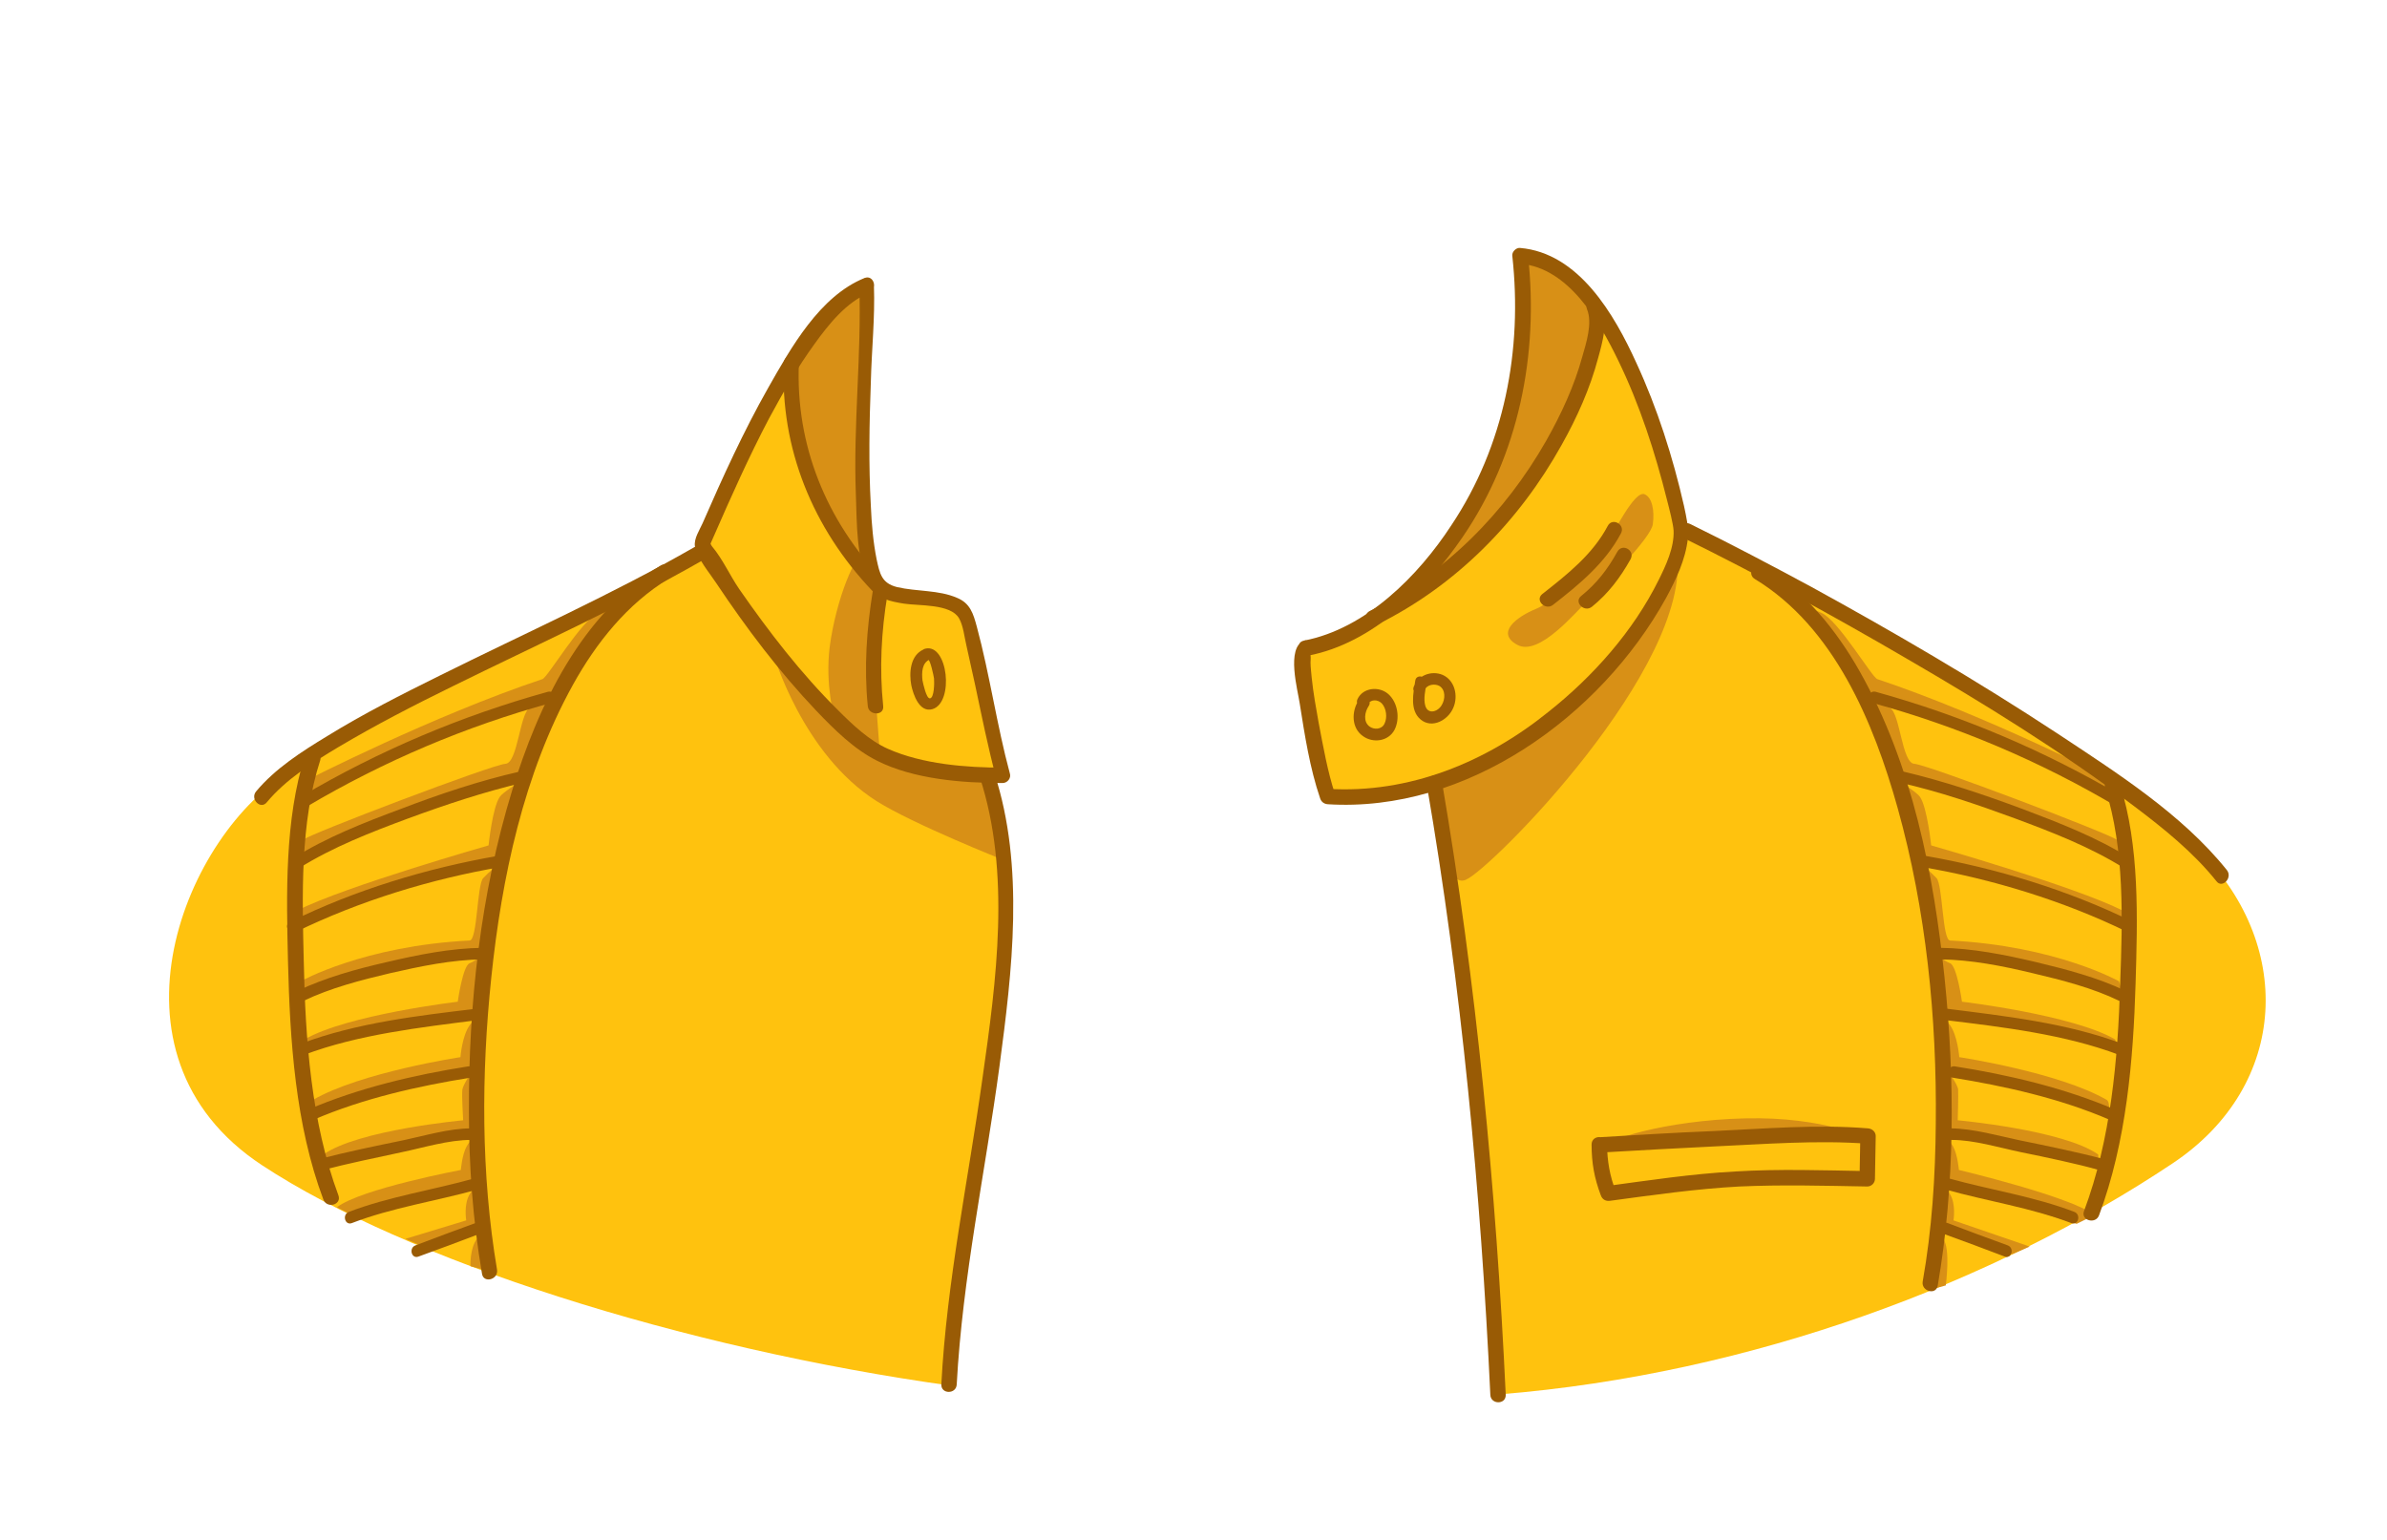 <?xml version="1.0" encoding="utf-8"?>
<!-- Generator: Adobe Illustrator 19.2.0, SVG Export Plug-In . SVG Version: 6.00 Build 0)  -->
<svg version="1.1" id="Layer_1" xmlns="http://www.w3.org/2000/svg" xmlns:xlink="http://www.w3.org/1999/xlink" x="0px" y="0px"
	 viewBox="0 0 620 400" style="enable-background:new 0 0 620 400;" xml:space="preserve">
<style type="text/css">
	.st0{fill:#FFC20E;}
	.st1{fill:#D89016;}
	.st2{fill:#995B05;}
</style>
<g>
	<g>
		<path class="st0" d="M248.7,336.9c0.3-15.6,3.8-31.3,6.2-46.6c4.2-26.8,8.1-55.2,2.5-86.5c-0.3-1.8,3.5-0.5,3.2-2.3
			c-4.2-8-5.6-36.9-10.1-42.6c-2.5-3.2-19.7-2.1-25.2-8.3c-9.2-10.3-3.7-62.9,0-75.7s-23.5,22.3-34,47c-2.3,5.4-8.7,21.7-8.7,21.7
			s-49.9,23.8-107,56.7c-27,15.6-51.6,73.4-7.5,102.4c37.4,24.6,108.8,47.5,179.3,57.3C246.7,355.1,248.6,341.5,248.7,336.9z"/>
		<path class="st0" d="M570.5,220.2c-15.5-15-78.5-56.5-101.1-66.9c-1.8-0.8-30.4-12.9-31.9-16.1c-5.4-11.4-17.3-70.5-41-70.5
			c0,0,2.2,38-14,64.4c-8.9,14.5-22,32-42.2,38.5c-7,2.3,2.5,30.4,4.4,37.3c1,3.5,29-5.6,26.5-2.9c6,26.5,8.5,53.6,11.1,80.5
			c1.3,14.1,2.7,28.3,4.6,42.4c1.3,9.4,2.3,26,2.5,35.3c65.8-5.3,128.6-29.1,174.9-60C594.9,281.8,595.9,244.7,570.5,220.2z"/>
	</g>
	<g>
		<path class="st1" d="M435.6,143.8c3.7,29.4-47.9,81.6-54.8,84.7s-9.5-24.5-9.5-24.5l16.2-7l11.8-6.8l10-8.9
			c0,0,12.9-12.8,20.4-24.1C434.8,149.6,435.3,141.2,435.6,143.8z"/>
		<path class="st1" d="M200.9,169.9c0,0,7.5,26,26.8,38.2c9.5,6,33.2,15.4,33.2,15.4l-4.6-22.1c0,0-17.6-1.4-25.7-4.7
			c-8.1-3.4-19-15.5-19-15.5L200.9,169.9z"/>
		<path class="st1" d="M427.2,128.4c-2.7-1.2-8,10.2-10.2,13.1c-2.2,2.9-12.7,14.5-17.9,16.6c-5.2,2.1-10.7,6.3-5,9.4
			c5.7,3.1,15.1-8.5,18.7-11.9s16-15.8,16.5-19.4C429.8,132.6,429.1,129.2,427.2,128.4z"/>
		<path class="st1" d="M228.6,151.9c0,0-1.7,13.1-1.7,18s1.7,26.8,1.7,26.8l-11.9-10.3c0,0-2.4-8.5-1.2-18.3
			c1.6-12.4,7-25.3,8.9-23.8S228.6,151.9,228.6,151.9z"/>
		<path class="st1" d="M418.3,297.3c-2-0.8,13.7-6.3,35-6.8c20.5-0.5,32.8,5.4,30.1,5.3c-2.7-0.1-20.9,0.3-20.9,0.3L418.3,297.3z"/>
		<polygon class="st1" points="203.8,95 207.6,115.9 216.1,136.5 227.7,149.5 224.1,133.5 224.6,108.8 224.8,88.8 225.2,74.7 
			220.8,75.3 210.8,84.3 		"/>
		<polygon class="st1" points="372.6,147.3 384.6,128.3 393,104.4 394.6,84.6 394.9,66.5 400.9,68 409.8,73.6 413.8,78.5 
			414.7,87.7 408,106.4 397.6,124.7 382.8,142.6 370,151.2 		"/>
		<path class="st1" d="M78.6,218.2c1.3-1.4,49.5-19.7,52.7-19.8c3.2-0.2,3.7-13.2,6.3-14.5c2.7-1.4,5.1-2,5.1-2l-7.9,19.6l-4.9,1.9
			l-42.5,15.3l-10.2,4.9L78.6,218.2z"/>
		<path class="st1" d="M77.2,236.5c12.5-6.3,49.7-16.9,49.7-16.9s1-9.8,2.9-12.6c0.8-1.2,4.9-3.7,4.9-3.7l-4.9,20.4l-4.4,0.8
			l-37.4,11l-11.2,4.7L77.2,236.5z"/>
		<path class="st1" d="M78.1,254.9c0,0,16.3-9.2,43.9-10.6c2-0.1,1.9-14.5,3.5-16.2s3.6-3.3,3.6-3.3l-1.7,9.3l-2,13.7L121,248
			l-23.7,5.3l-16.1,4.1l-4.3,2.2L78.1,254.9z"/>
		<path class="st1" d="M79.1,270c11-6.4,39.8-9.8,39.8-9.8s1.3-9.4,3.1-10c1.8-0.7,3.5-2.4,3.5-2.4l-1.5,15.8l-4.9,0.4l-32.4,6.1
			l-8.1,2.4L79.1,270z"/>
		<path class="st1" d="M81.3,285.7c12.5-7.2,38.3-11.1,38.3-11.1s0.4-5.5,2.4-8.3s2.5-0.2,2.5-0.2l-1,11.9h-3.8l-22.5,6l-16.4,5.5
			C80.8,289.5,80.3,286.3,81.3,285.7z"/>
		<path class="st1" d="M84,299.9c9-6.4,36.3-8.9,36.3-8.9s-0.4-6.7-0.2-8c0.2-1.3,2.4-4.5,2.4-4.5l1.4,16.2c0,0-4,0-4.5,0.2
			s-28.1,6.5-28.1,6.5l-7.4,2.5L84,299.9L84,299.9z"/>
		<path class="st1" d="M87.5,313.6c6.2-4.8,32.2-9.7,32.2-9.7s0.3-3.9,1.5-6.1s2.5-2.3,2.5-2.3l-0.2,12.1l-8.4,2.2l-23,6.1
			L87.5,313.6z"/>
		<path class="st1" d="M109.9,323.8l-4.6-2l15.8-4.8c0,0-0.7-4.2,0.9-6.8c1.6-2.6,2.5-2.6,2.5-2.6l1,10.3l-6.2,3.1L109.9,323.8z"/>
		<path class="st1" d="M122.2,328.9c0,0-0.2-4.7,1.7-7.1c1.9-2.4,2,0.2,2,0.2v7.9L122.2,328.9z"/>
		<path class="st1" d="M79.6,202.7c0,0,32.8-16.8,61.3-26.3c1.4-0.5,10.1-15.3,14.5-17.2c4.3-2,4.4,0,4.4,0l-14.7,21.3l-7.6,3.3
			l-20.3,5.7L93,200.4l-13.9,7.7L79.6,202.7z"/>
		<path class="st1" d="M549.9,218.2c-1.3-1.4-49.5-19.7-52.7-19.8c-3.2-0.2-3.7-13.2-6.3-14.5c-2.7-1.4-5.1-2-5.1-2l7.9,19.6
			l4.9,1.9l42.5,15.3l10.2,4.9L549.9,218.2z"/>
		<path class="st1" d="M551.3,236.5c-12.5-6.3-49.7-16.9-49.7-16.9s-1-9.8-2.9-12.6c-0.8-1.2-4.9-3.7-4.9-3.7l4.9,20.4l4.4,0.8
			l37.4,11l11.2,4.7L551.3,236.5z"/>
		<path class="st1" d="M550.4,254.9c0,0-16.3-9.2-43.9-10.6c-2-0.1-1.9-14.5-3.5-16.2s-3.6-3.3-3.6-3.3l1.7,9.3l2,13.7l4.4,0.2
			l23.7,5.3l16.1,4.1l4.3,2.2L550.4,254.9z"/>
		<path class="st1" d="M549.4,270c-11-6.4-39.8-9.8-39.8-9.8s-1.3-9.4-3.1-10c-1.8-0.7-3.5-2.4-3.5-2.4l1.5,15.8l4.9,0.4l32.4,6.1
			l8.1,2.4L549.4,270z"/>
		<path class="st1" d="M547.2,285.7c-12.5-7.2-38.3-11.1-38.3-11.1s-0.4-5.5-2.4-8.3s-2.5-0.2-2.5-0.2l1,11.9h3.8l22.5,6l16.4,5.5
			C547.7,289.5,548.2,286.3,547.2,285.7z"/>
		<path class="st1" d="M545,299.9c-9-6.4-36.5-8.9-36.5-8.9s0.2-6.7,0.1-8s-2.5-4.5-2.5-4.5l-1.5,16.2c0,0,4,0,4.5,0.2
			s28.3,6.5,28.3,6.5l7.6,2.5V299.9z"/>
		<path class="st1" d="M544,315.6c-6.2-4.8-35.2-11.7-35.2-11.7s-0.3-3.9-1.5-6.1s-2.5-2.3-2.5-2.3l0.2,12.1l8.4,2.2l26,8.1
			L544,315.6z"/>
		<path class="st1" d="M522.6,325.8l4.6-2l-19.8-6.8c0,0,0.7-4.2-0.9-6.8c-1.6-2.6-2.5-2.6-2.5-2.6l-1,10.3l6.2,3.1L522.6,325.8z"/>
		<path class="st1" d="M505.4,333.9c0,0,1.3-9.7-0.7-12.1c-1.9-2.4-2,0.2-2,0.2l-1,12.9L505.4,333.9z"/>
		<path class="st1" d="M548.9,202.7c0,0-32.8-16.8-61.3-26.3c-1.4-0.5-10.1-15.3-14.5-17.2c-4.3-2-4.4,0-4.4,0l14.7,21.3l7.6,3.3
			l20.3,5.7l24.2,10.9l13.9,7.7L548.9,202.7z"/>
	</g>
	<g>
		<g>
			<path class="st2" d="M338.7,166.4c-4.7,1.9-1.6,12.9-1.1,16.4c1.3,8.2,2.6,16.7,5.3,24.6c0.3,0.9,1,1.4,1.9,1.5
				c36.1,2.3,70.9-22.8,87.9-53.5c2.6-4.8,5.1-10,5.7-15.5c0.3-2.9-0.4-5.6-1-8.5c-2.9-12.7-6.9-25.3-12.4-37.2
				c-5.7-12.5-14.9-28.5-30.2-29.8c-1-0.1-2.1,1-2,2c2.7,24.5-2,49.3-15.8,70C368.4,149.6,354.8,163.3,338.7,166.4
				c-2.5,0.5-1.5,4.3,1.1,3.9c16.8-3.2,30.8-17.2,40.1-30.8c14.6-21.3,19.8-47.5,17-73c-0.7,0.7-1.3,1.3-2,2
				c12.6,1.1,20.5,15,25.4,25.1c5.6,11.5,9.6,23.9,12.7,36.3c0.6,2.3,1.6,6.2,1.7,7.9c0.2,4.4-2,9.1-3.9,12.9
				c-6.6,13.3-17,25-28.6,34.2c-16.2,13.1-36.2,21.3-57.3,20c0.6,0.5,1.3,1,1.9,1.5c-2-6-3.1-12.5-4.3-18.7
				c-0.7-3.9-1.4-7.8-1.8-11.7c-0.1-1.3-0.3-2.6-0.3-3.9c0-0.6,0.1-1.2,0-1.8c-0.1-1,0.8-0.7-0.7-0.1
				C342.1,169.3,341.1,165.4,338.7,166.4z"/>
		</g>
		<g>
			<path class="st2" d="M223.2,74.2c0.6,18-1.6,36.1-0.9,54.2c0.3,7.4,0,17,3.7,23.8c1.8,3.4,5.2,4,8.8,4.6c3.9,0.6,12.1,0,14.3,3.8
				c1.1,1.9,1.4,4.9,1.9,7c0.8,3.5,1.5,6.9,2.3,10.4c1.7,8,3.3,16,5.4,23.9c0.6-0.8,1.3-1.7,1.9-2.5c-9.7,0-21-0.9-30-4.9
				c-4.9-2.2-9.1-6.2-12.9-10c-9.6-9.5-18-20.4-25.7-31.5c-2.4-3.5-4.3-7.8-7-11c-0.9-1.1-0.2-1.9-0.7-0.2c0.3-0.8,0.8-1.7,1.1-2.5
				c4.5-10.3,9.1-20.6,14.3-30.5c3.6-6.7,7.4-13.3,11.9-19.5c3.6-5,8.2-10.8,14.1-13.2c2.4-0.9,1.3-4.8-1.1-3.9
				c-11.7,4.7-19.2,18.2-25.1,28.6c-6.4,11.3-11.8,23.2-17,35.1c-0.8,1.8-2.3,4-2,6c0.6,3.2,3.8,6.9,5.5,9.5
				c7.8,11.7,16.4,23.1,26.1,33.3c4.6,4.8,9.7,9.9,15.7,12.9c9.5,4.8,22.1,5.8,32.6,5.8c1.3,0,2.3-1.3,1.9-2.5
				c-3.4-12.6-5.2-25.6-8.6-38.2c-0.9-3.3-1.7-6-5.1-7.4c-4.8-2.1-10.5-1.6-15.6-2.8c-4-1-4.5-3.5-5.3-7.2
				c-0.9-4.5-1.3-9.2-1.5-13.8c-0.6-10.8-0.4-21.6,0-32.4c0.2-8.2,1.1-16.6,0.8-24.9C227.1,71.7,223.1,71.7,223.2,74.2L223.2,74.2z"
				/>
		</g>
		<g>
			<path class="st2" d="M254.5,201.9c8.1,24.8,4.3,52.9,0.7,78.1c-3.7,26.5-9.3,52.9-10.7,79.6c-0.1,2.6,3.9,2.6,4,0
				c1.5-27.8,7.4-55.1,11.1-82.6c3.3-24.7,6.6-51.9-1.3-76.1C257.5,198.4,253.7,199.5,254.5,201.9L254.5,201.9z"/>
		</g>
		<g>
			<path class="st2" d="M370.6,203.9c9,52.3,14,105.4,16.5,158.4c0.1,2.6,4.1,2.6,4,0c-2.5-53.4-7.6-106.8-16.6-159.4
				C374,200.3,370.2,201.4,370.6,203.9L370.6,203.9z"/>
		</g>
		<g>
			<path class="st2" d="M352.9,181.9c-1.9,2.9-1.9,7.2,1.1,9.3c2.6,1.9,6.6,1.4,8.2-1.6c1.5-2.9,0.9-7.2-1.7-9.4
				c-2.4-2-6.5-1.6-7.9,1.4c-0.8,1.7,1.7,3.3,2.6,1.5c0.7-1.5,2.6-1.5,3.7-0.4c1.2,1.3,1.5,3.7,0.7,5.3c-0.7,1.5-2.7,1.6-3.9,0.7
				c-1.7-1.3-1.2-3.8-0.2-5.3C356.6,181.8,354,180.3,352.9,181.9L352.9,181.9z"/>
		</g>
		<g>
			<path class="st2" d="M367.6,176.8c-0.5,3.2-1.5,7.7,1.4,10.1c3,2.5,7.2,0.1,8.5-3.1c1.3-3,0.4-7.1-2.8-8.5
				c-2.9-1.2-6.4,0.1-7.5,3.1c-0.7,1.8,2.2,2.6,2.9,0.8c0.5-1.4,2.6-1.7,3.8-1c1.6,1,1.5,3.4,0.6,4.9c-1,1.8-3.6,2.6-4.3,0.2
				c-0.5-1.8,0-3.9,0.3-5.7C370.8,175.7,367.9,174.9,367.6,176.8L367.6,176.8z"/>
		</g>
		<g>
			<path class="st2" d="M239.9,168.7c-3.5,1.5-3.8,6.1-3.2,9.3c0.5,2.4,2.1,7.2,5.5,6.2c5.7-1.7,4-17.2-1.9-15.7
				c-1.9,0.5-1.1,3.4,0.8,2.9c0.5-0.1,1.4,4.1,1.5,4.8c0.1,0.9,0.1,5.2-1.1,5.2c-0.9,0-1.7-3.7-1.9-4.7c-0.2-1.9-0.2-4.5,1.9-5.4
				C243.2,170.5,241.6,167.9,239.9,168.7z"/>
		</g>
		<g>
			<path class="st2" d="M413.4,297.3c0,4.8,0.7,8.7,2.4,13.2c0.4,1.1,1.3,1.6,2.5,1.4c11.1-1.5,22.3-3.1,33.5-3.7
				c11.1-0.5,22.2-0.2,33.2,0c1.1,0,2-0.9,2-2c0.1-3.7,0.1-7.4,0.2-11.1c0-1.1-0.9-1.9-2-2c-13.3-1.1-26.9,0.1-40.1,0.7
				c-9.9,0.4-19.7,1-29.6,1.6c-2.6,0.2-2.6,4.2,0,4c9.9-0.6,19.7-1.1,29.6-1.6c13.3-0.6,26.9-1.7,40.1-0.7c-0.7-0.7-1.3-1.3-2-2
				c-0.1,3.7-0.1,7.4-0.2,11.1c0.7-0.7,1.3-1.3,2-2c-11.4-0.2-22.9-0.6-34.3,0.1c-11.2,0.6-22.4,2.3-33.5,3.8
				c0.8,0.5,1.6,0.9,2.5,1.4c-1.6-4.1-2.2-7.8-2.3-12.1C417.4,294.7,413.4,294.7,413.4,297.3z"/>
		</g>
		<g>
			<path class="st2" d="M171.6,146.9c-20.6,12.6-31.8,36.3-38.6,58.5c-8.2,26.8-11.3,55.3-11.2,83.2c0,14.2,1,28.3,3.4,42.3
				c0.4,2.5,4.3,1.5,3.9-1.1c-4.2-24.9-4.1-50.8-1.5-75.8c2.7-26,8.4-53,21.2-76.1c6.1-11,14.1-21,24.9-27.6
				C175.8,149.1,173.8,145.6,171.6,146.9L171.6,146.9z"/>
		</g>
		<g>
			<path class="st2" d="M69.3,208.4c5-6,12-10.4,18.7-14.4c9.6-5.7,19.5-10.8,29.5-15.7c21.7-10.7,43.9-20.7,64.9-32.7
				c2.2-1.3,0.2-4.7-2-3.5c-21.4,12.3-44.1,22.4-66.2,33.4c-9.9,4.9-19.8,9.9-29.2,15.7c-6.6,4-13.5,8.4-18.5,14.4
				C64.9,207.6,67.7,210.4,69.3,208.4L69.3,208.4z"/>
		</g>
		<g>
			<path class="st2" d="M79.2,196.3c-5.3,16.7-4.8,36.1-4.4,53.4c0.5,20.5,1.9,42.5,9.2,61.9c0.9,2.4,4.8,1.4,3.9-1.1
				c-7.1-19.1-8.6-40.6-9-60.8c-0.4-16.9-1-36,4.3-52.3C83.8,194.9,80,193.8,79.2,196.3L79.2,196.3z"/>
		</g>
		<g>
			<path class="st2" d="M226.7,153.5c-1.6,9.9-2.3,19.9-1.3,29.9c0.2,2.5,4.3,2.6,4,0c-1-9.7-0.5-19.3,1.1-28.9
				C231,152,227.1,151,226.7,153.5L226.7,153.5z"/>
		</g>
		<g>
			<path class="st2" d="M417.6,136.6c-3.9,7.4-10.5,12.6-17,17.7c-2,1.6,0.8,4.4,2.8,2.8c6.8-5.3,13.5-10.8,17.6-18.5
				C422.3,136.3,418.8,134.3,417.6,136.6L417.6,136.6z"/>
		</g>
		<g>
			<path class="st2" d="M420.1,143.3c-2.5,4.5-5.3,8.2-9.4,11.5c-2,1.6,0.8,4.4,2.8,2.8c4.3-3.5,7.3-7.5,10-12.3
				C424.8,143,421.4,141,420.1,143.3L420.1,143.3z"/>
		</g>
		<g>
			<path class="st2" d="M79.9,209.4c19.8-11.7,41-20.7,63.2-26.8c1.9-0.5,1.1-3.4-0.8-2.9c-22.4,6.2-43.9,15.3-63.9,27.1
				C76.7,207.8,78.2,210.4,79.9,209.4L79.9,209.4z"/>
		</g>
		<g>
			<path class="st2" d="M77.7,225.5c8.8-5.5,18.6-9.3,28.3-12.9c9.8-3.6,19.7-6.9,29.9-9.3c1.9-0.4,1.1-3.3-0.8-2.9
				c-10.6,2.4-21,5.9-31.2,9.8c-9.4,3.5-19.1,7.3-27.7,12.7C74.6,223.9,76.1,226.5,77.7,225.5L77.7,225.5z"/>
		</g>
		<g>
			<path class="st2" d="M76.8,242.1c16.6-8.1,35.2-13.8,53.4-16.9c1.9-0.3,1.1-3.2-0.8-2.9c-18.5,3.2-37.3,8.9-54.1,17.2
				C73.6,240.3,75.1,242.9,76.8,242.1L76.8,242.1z"/>
		</g>
		<g>
			<path class="st2" d="M78.8,260c7.1-3.4,14.9-5.4,22.5-7.2c7.9-1.8,16-3.5,24.1-3.6c1.9,0,1.9-3,0-3c-8.4,0.1-16.8,1.8-24.9,3.7
				c-7.9,1.8-15.9,4-23.3,7.5C75.6,258.3,77.1,260.9,78.8,260L78.8,260z"/>
		</g>
		<g>
			<path class="st2" d="M79,274c14.1-5.3,30.1-7.1,44.9-9c1.9-0.2,1.9-3.2,0-3c-15.2,1.8-31.4,3.7-45.7,9.1
				C76.4,271.8,77.2,274.7,79,274L79,274z"/>
		</g>
		<g>
			<path class="st2" d="M81.6,290.8c12.8-5.5,27-8.7,40.8-10.9c1.9-0.3,1.1-3.2-0.8-2.9c-14,2.2-28.4,5.6-41.5,11.2
				C78.3,289,79.8,291.6,81.6,290.8L81.6,290.8z"/>
		</g>
		<g>
			<path class="st2" d="M83.6,304c6.8-1.8,13.8-3.2,20.7-4.7c5.8-1.2,12.1-3.2,18.1-3.2c1.9,0,1.9-3,0-3c-5.8,0-12,1.9-17.7,3.1
				c-7.3,1.5-14.6,3-21.9,4.9C81,301.6,81.8,304.5,83.6,304L83.6,304z"/>
		</g>
		<g>
			<path class="st2" d="M91.4,317.7c10.4-4,21.8-5.7,32.6-8.7c1.9-0.5,1.1-3.4-0.8-2.9c-10.7,3-22.1,4.7-32.6,8.7
				C88.8,315.5,89.6,318.4,91.4,317.7L91.4,317.7z"/>
		</g>
		<g>
			<path class="st2" d="M108.7,326.4c5.2-1.9,10.4-3.8,15.6-5.8c1.8-0.7,1-3.6-0.8-2.9c-5.2,1.9-10.4,3.8-15.6,5.8
				C106.1,324.2,106.9,327.1,108.7,326.4L108.7,326.4z"/>
		</g>
		<g>
			<path class="st2" d="M455.8,150.4c20.6,12.5,30.9,37.3,37.1,59.5c7.4,26.5,10.2,54.5,9.9,81.9c-0.1,13.8-1,27.6-3.4,41.1
				c-0.4,2.5,3.4,3.6,3.9,1.1c4.5-26.2,4.5-53.4,1.8-79.8c-2.8-27.2-8.4-55.6-22-79.7c-6.2-11-14.4-21-25.2-27.6
				C455.6,145.6,453.6,149.1,455.8,150.4L455.8,150.4z"/>
		</g>
		<g>
			<path class="st2" d="M578.4,226c-11.7-14.6-28.8-25.4-44.2-35.6c-20.7-13.6-42.1-26.1-63.8-38c-10.4-5.6-20.8-11.1-31.4-16.3
				c-2.3-1.1-4.3,2.3-2,3.5c19.7,9.7,39.1,20.3,58.1,31.4c20.3,11.8,40.4,24.2,59.2,38.4c7.7,5.8,15.4,12,21.4,19.5
				C577.2,230.9,580,228,578.4,226L578.4,226z"/>
		</g>
		<g>
			<path class="st2" d="M546.8,204.7c5.1,15.9,4.5,34.3,3.9,50.7c-0.6,19.8-2.4,40.5-9.4,59.2c-0.9,2.4,3,3.5,3.9,1.1
				c7.1-19,8.9-40.2,9.5-60.3c0.5-16.8,1.1-35.6-4.1-51.8C549.9,201.2,546,202.2,546.8,204.7L546.8,204.7z"/>
		</g>
		<g>
			<path class="st2" d="M551.1,206.8c-20-11.8-41.5-20.9-63.9-27.1c-1.9-0.5-2.7,2.4-0.8,2.9c22.2,6.1,43.4,15.1,63.2,26.8
				C551.2,210.4,552.7,207.8,551.1,206.8L551.1,206.8z"/>
		</g>
		<g>
			<path class="st2" d="M553.2,222.9c-8.6-5.4-18.2-9.1-27.7-12.7c-10.2-3.8-20.6-7.3-31.2-9.8c-1.9-0.4-2.7,2.5-0.8,2.9
				c10.2,2.3,20.1,5.7,29.9,9.3c9.7,3.6,19.5,7.4,28.3,12.9C553.3,226.5,554.8,223.9,553.2,222.9L553.2,222.9z"/>
		</g>
		<g>
			<path class="st2" d="M554.1,239.5c-16.9-8.3-35.6-14-54.1-17.2c-1.9-0.3-2.7,2.6-0.8,2.9c18.2,3.1,36.8,8.8,53.4,16.9
				C554.3,242.9,555.8,240.3,554.1,239.5L554.1,239.5z"/>
		</g>
		<g>
			<path class="st2" d="M552.1,257.4c-7.3-3.5-15.4-5.6-23.3-7.5c-8.1-1.9-16.5-3.6-24.9-3.7c-1.9,0-1.9,3,0,3
				c8.1,0.1,16.2,1.7,24.1,3.6c7.6,1.8,15.5,3.8,22.5,7.2C552.3,260.9,553.8,258.3,552.1,257.4L552.1,257.4z"/>
		</g>
		<g>
			<path class="st2" d="M551.2,271.1c-14.4-5.4-30.6-7.2-45.7-9.1c-1.9-0.2-1.9,2.8,0,3c14.8,1.8,30.8,3.7,44.9,9
				C552.2,274.7,553,271.8,551.2,271.1L551.2,271.1z"/>
		</g>
		<g>
			<path class="st2" d="M549.3,288.2c-13.1-5.6-27.5-9-41.5-11.2c-1.9-0.3-2.7,2.6-0.8,2.9c13.7,2.2,28,5.4,40.8,10.9
				C549.6,291.6,551.1,289,549.3,288.2L549.3,288.2z"/>
		</g>
		<g>
			<path class="st2" d="M546.5,301.1c-7.2-1.9-14.6-3.4-21.9-4.9c-5.7-1.2-11.9-3-17.7-3.1c-1.9,0-1.9,3,0,3c5.9,0,12.3,2,18.1,3.2
				c6.9,1.4,13.9,2.9,20.7,4.7C547.6,304.5,548.4,301.6,546.5,301.1L546.5,301.1z"/>
		</g>
		<g>
			<path class="st2" d="M538.8,314.8c-10.4-4-21.8-5.7-32.6-8.7c-1.9-0.5-2.7,2.4-0.8,2.9c10.7,3,22.1,4.7,32.6,8.7
				C539.8,318.4,540.6,315.5,538.8,314.8L538.8,314.8z"/>
		</g>
		<g>
			<path class="st2" d="M521.5,323.5c-5.2-1.9-10.4-3.8-15.6-5.8c-1.8-0.7-2.6,2.2-0.8,2.9c5.2,1.9,10.4,3.8,15.6,5.8
				C522.5,327.1,523.3,324.2,521.5,323.5L521.5,323.5z"/>
		</g>
		<g>
			<path class="st2" d="M412.2,80.3c1.5,3.6-0.2,8.8-1.2,12.3c-2.1,7.7-5.5,15-9.4,21.9c-10.7,18.8-26.4,34.6-45.8,44.2
				c-2.3,1.1-0.3,4.6,2,3.5c20.4-10.1,36.8-26.8,47.8-46.6c4-7.1,7.4-14.7,9.5-22.6c1.1-4,2.7-9.6,1-13.7
				C415.1,76.9,411.3,77.9,412.2,80.3L412.2,80.3z"/>
		</g>
		<g>
			<path class="st2" d="M203.6,94.2c-1,22.3,7.6,43.1,22.9,59.2c1.8,1.9,4.6-1,2.8-2.8c-14.7-15.4-22.7-35-21.8-56.3
				C207.8,91.7,203.8,91.7,203.6,94.2L203.6,94.2z"/>
		</g>
	</g>
</g>
</svg>
